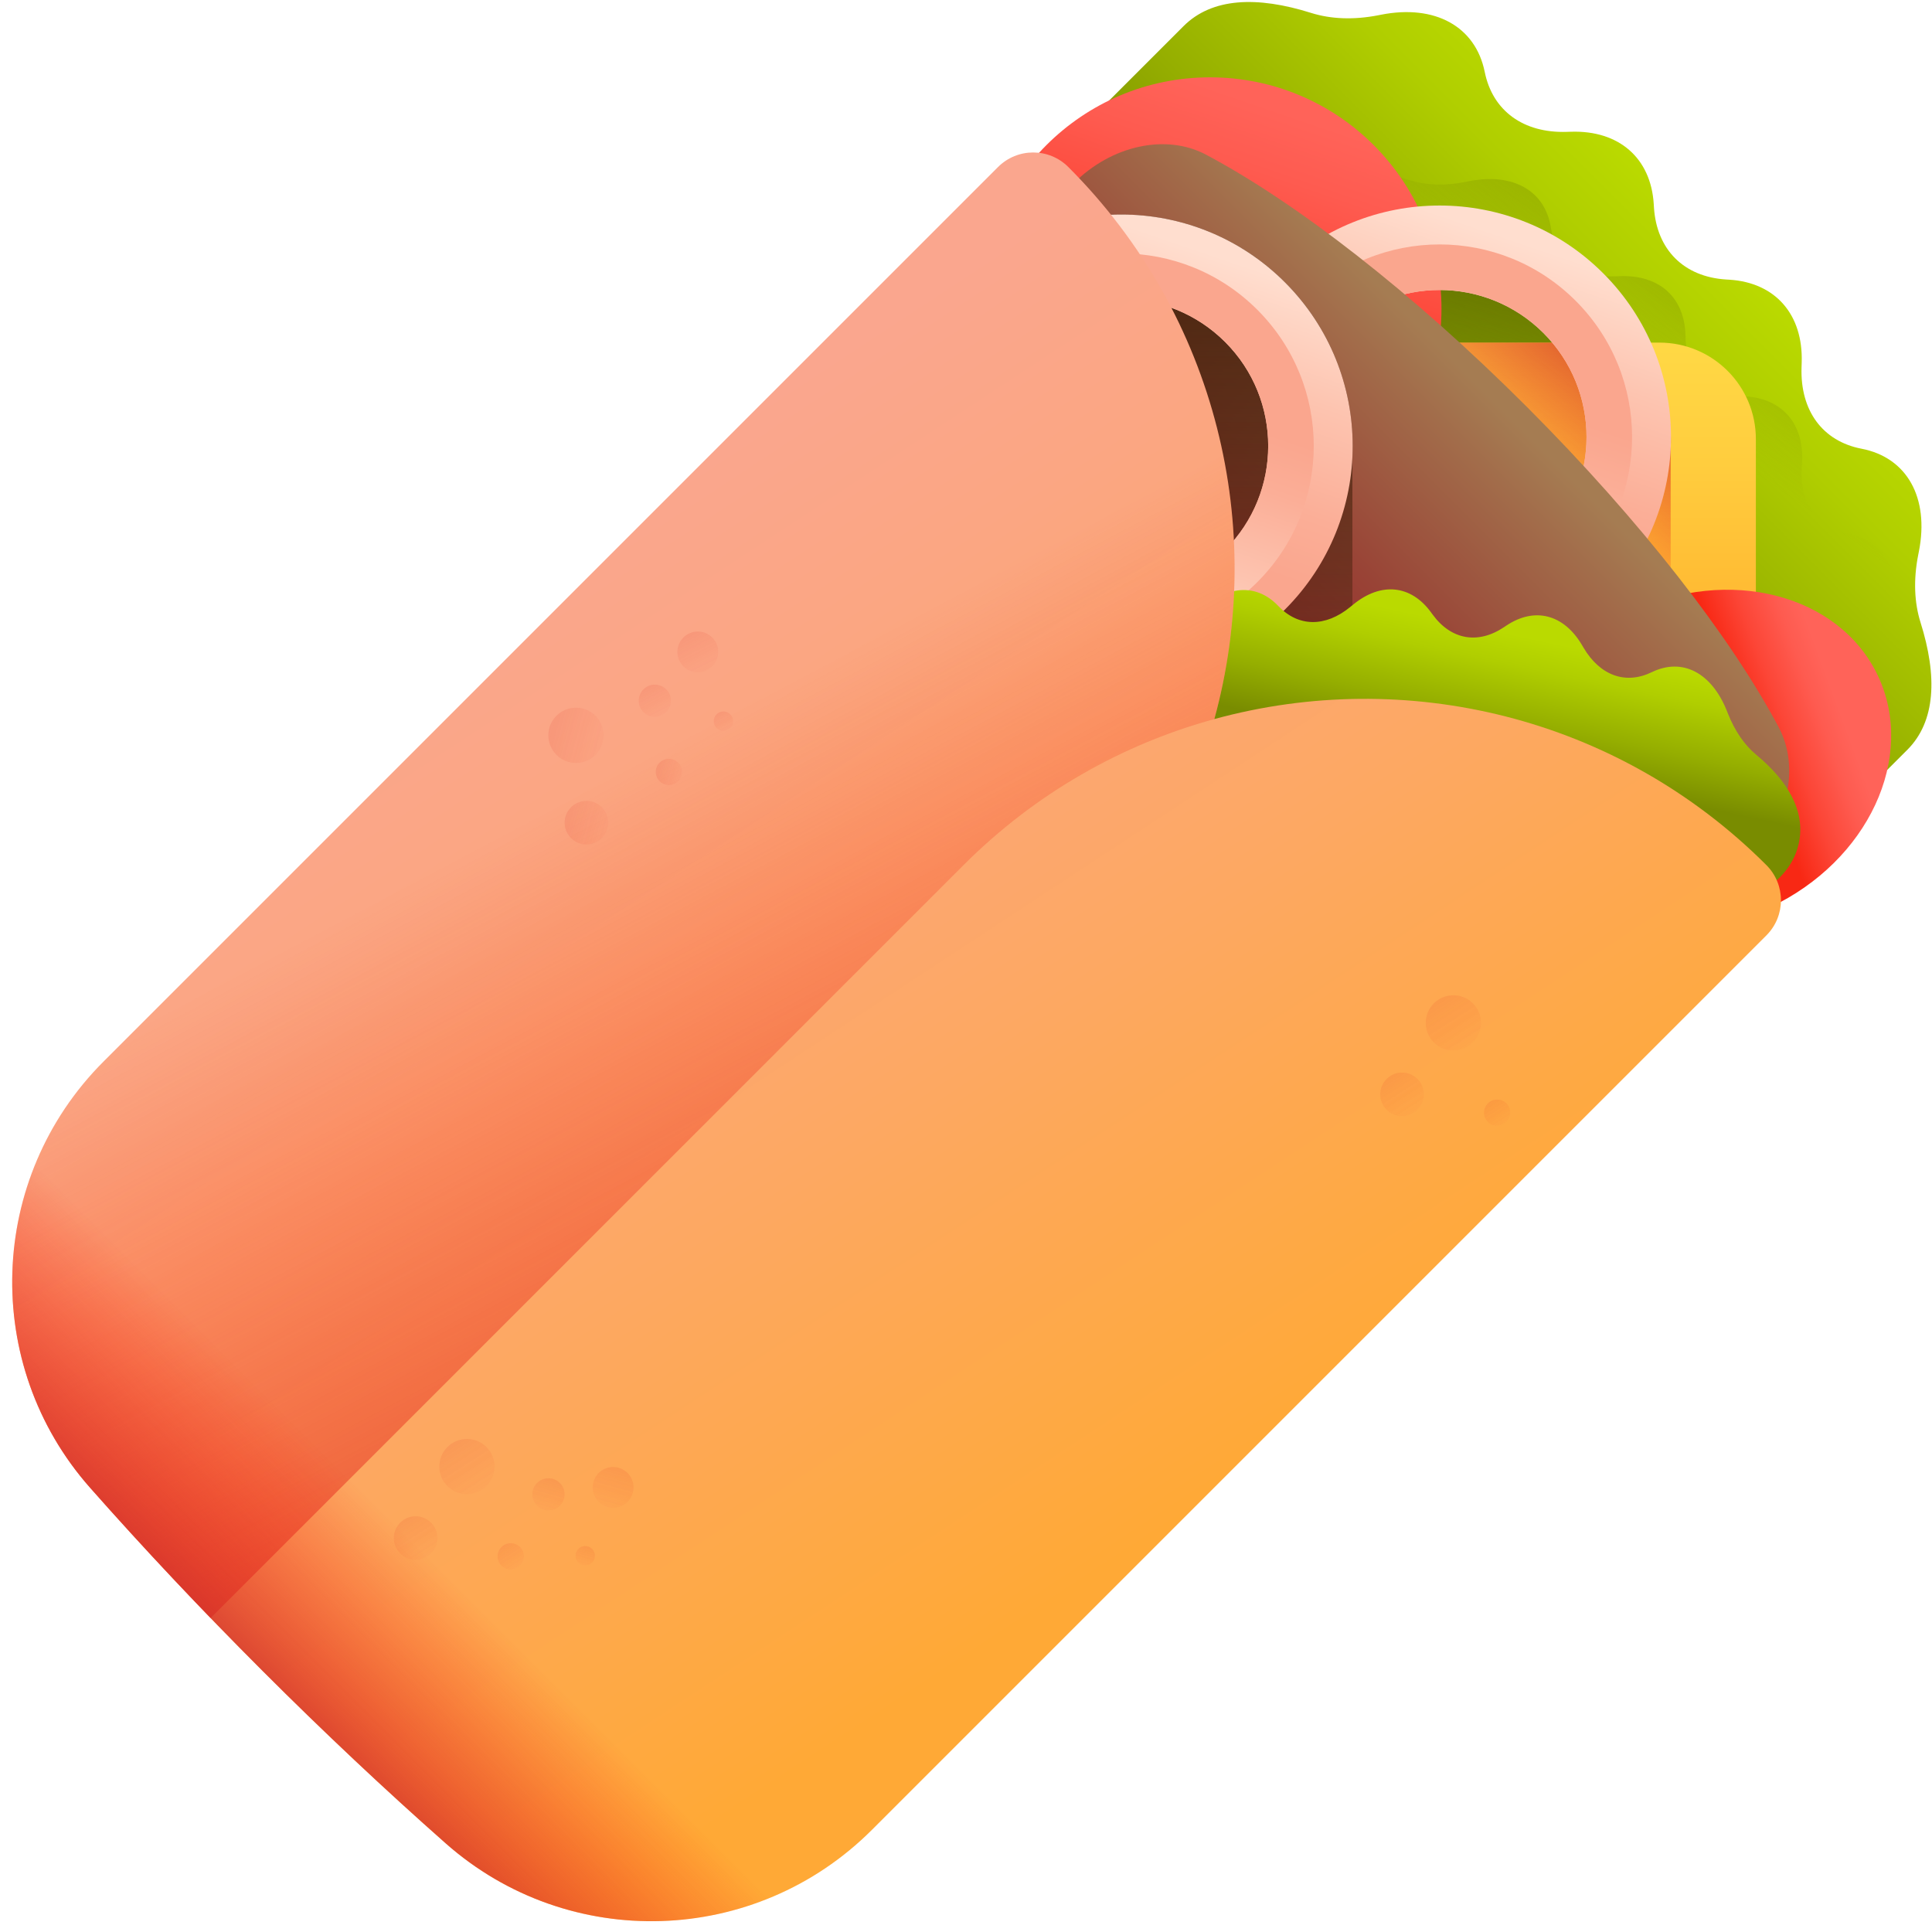 <svg width="151" height="151" viewBox="0 0 151 151" fill="none" xmlns="http://www.w3.org/2000/svg">
<g clip-path="url(#clip0)">
<path d="M150.102 48.642C149.618 47.104 149.541 45.316 149.921 43.376L149.977 43.093C150.8 38.894 149.044 35.755 145.488 35.07C142.454 34.485 140.695 32.102 140.804 28.722L140.816 28.33C140.937 24.582 138.764 22.091 135.174 21.861L134.898 21.844C131.602 21.634 129.479 19.51 129.269 16.214L129.252 15.939C129.024 12.35 126.533 10.176 122.785 10.296L122.462 10.306C119.063 10.416 116.657 8.661 116.043 5.625L116.042 5.622C115.324 2.069 112.161 0.322 107.944 1.149L107.736 1.19C105.796 1.57 104.008 1.493 102.47 1.009C98.236 -0.324 94.721 -0.174 92.506 2.04L53.458 41.088L110.023 97.653L149.07 58.605C151.285 56.391 151.435 52.876 150.102 48.642Z" fill="url(#paint0_linear)"/>
<path d="M102.044 14.998C91.149 25.583 135.818 71.563 146.714 60.978C148.592 59.153 148.818 56.276 147.85 52.817C147.499 51.561 147.488 50.098 147.856 48.508L147.896 48.337C148.696 44.881 147.358 42.302 144.469 41.734L144.467 41.733C141.999 41.248 140.632 39.288 140.821 36.506L140.839 36.241C141.047 33.173 139.34 31.147 136.406 30.98L136.182 30.967C133.488 30.814 131.812 29.089 131.736 26.392L131.729 26.166C131.647 23.229 129.67 21.464 126.597 21.584L126.276 21.597C123.504 21.705 121.604 20.279 121.214 17.799C120.757 14.892 118.238 13.472 114.774 14.17L114.541 14.217C112.942 14.539 111.479 14.486 110.234 14.098C106.806 13.031 103.923 13.173 102.044 14.998Z" fill="url(#paint1_linear)"/>
<path d="M130.578 35.056C130.823 30.13 129.065 26.3 125.303 22.538C118.24 15.474 106.787 15.474 99.723 22.538C95.961 26.3 94.204 30.13 94.449 35.056V82.079L110.023 97.653L130.578 77.098V35.056Z" fill="url(#paint2_linear)"/>
<path d="M133.128 57.139C121.975 51.172 112.839 42.037 106.873 30.884C105.879 29.025 107.226 26.777 109.334 26.777H129.693C133.858 26.777 137.234 30.154 137.234 34.319V54.678C137.234 56.786 134.987 58.133 133.128 57.139Z" fill="url(#paint3_linear)"/>
<path d="M130.577 35.055C130.717 32.239 129.906 29.398 128.737 26.777H109.333C107.225 26.777 105.879 29.025 106.873 30.884C112.377 41.174 120.581 49.744 130.577 55.695L130.577 35.055Z" fill="url(#paint4_linear)"/>
<path d="M94.575 42.219C104.564 42.219 112.662 34.121 112.662 24.131C112.662 14.142 104.564 6.044 94.575 6.044C84.585 6.044 76.487 14.142 76.487 24.131C76.487 34.121 84.585 42.219 94.575 42.219Z" fill="url(#paint5_linear)"/>
<path d="M138.351 70.912C130.688 74.53 122.036 72.295 119.026 65.919C116.015 59.544 119.786 51.443 127.449 47.825C135.111 44.206 143.763 46.442 146.774 52.817C149.785 59.192 146.013 67.294 138.351 70.912Z" fill="url(#paint6_linear)"/>
<path d="M125.303 21.361C118.24 14.297 106.787 14.297 99.723 21.361C92.659 28.424 92.659 39.877 99.723 46.941C106.787 54.005 118.239 54.005 125.303 46.941C132.367 39.877 132.367 28.425 125.303 21.361ZM104.391 42.273C99.906 37.788 99.906 30.514 104.391 26.029C108.876 21.544 116.148 21.546 120.633 26.031C125.118 30.516 125.12 37.788 120.635 42.273C116.15 46.758 108.876 46.758 104.391 42.273Z" fill="url(#paint7_linear)"/>
<path d="M101.874 44.79C107.749 50.665 117.277 50.665 123.152 44.79C129.029 38.913 129.027 29.387 123.152 23.512C117.275 17.635 107.751 17.635 101.874 23.512C95.999 29.387 95.998 38.913 101.874 44.79ZM120.635 26.029C125.12 30.514 125.12 37.788 120.635 42.273C116.15 46.758 108.878 46.756 104.393 42.271C99.908 37.786 99.906 30.514 104.391 26.029C108.876 21.544 116.15 21.544 120.635 26.029Z" fill="url(#paint8_linear)"/>
<path d="M121.633 82.349L136.799 67.182C139.751 64.23 140.682 59.975 139.025 56.853C135.316 49.867 128.318 40.782 119.324 31.788C110.33 22.794 101.245 15.795 94.258 12.087C91.136 10.43 86.881 11.36 83.929 14.312L68.763 29.479C67.299 30.942 67.432 33.179 69.037 33.908C76.253 37.19 113.922 74.859 117.203 82.075C117.933 83.679 120.169 83.812 121.633 82.349Z" fill="url(#paint9_linear)"/>
<path d="M79.585 18.655L71.429 26.812C70.277 29.132 69.658 31.648 69.564 34.179C75.197 37.333 93.434 54.803 105.701 68.012V35.725C105.937 30.81 104.178 25.817 100.424 22.063C94.786 16.424 86.352 15.292 79.585 18.655Z" fill="url(#paint10_linear)"/>
<path d="M100.425 22.063C93.361 14.999 81.909 14.999 74.845 22.063C67.781 29.126 67.781 40.579 74.845 47.643C81.908 54.706 93.361 54.706 100.425 47.643C107.488 40.579 107.488 29.127 100.425 22.063ZM79.513 42.975C75.028 38.49 75.028 31.216 79.513 26.731C83.998 22.246 91.27 22.248 95.755 26.733C100.24 31.218 100.241 38.49 95.756 42.975C91.271 47.46 83.998 47.46 79.513 42.975Z" fill="url(#paint11_linear)"/>
<path d="M76.996 45.492C82.871 51.367 92.398 51.367 98.273 45.492C104.15 39.615 104.149 30.089 98.273 24.214C92.397 18.337 82.872 18.337 76.996 24.214C71.121 30.089 71.119 39.615 76.996 45.492ZM95.757 26.731C100.242 31.216 100.242 38.49 95.757 42.975C91.272 47.46 84 47.458 79.515 42.973C75.03 38.488 75.028 31.216 79.513 26.731C83.998 22.246 91.272 22.246 95.757 26.731Z" fill="url(#paint12_linear)"/>
<path d="M84.56 55.792C82.097 69.703 138.164 79.632 140.627 65.721C141.052 63.322 139.736 61.042 137.255 58.983C136.354 58.234 135.594 57.144 135.043 55.751L134.984 55.601C133.787 52.572 131.49 51.374 129.101 52.535L129.099 52.535C127.058 53.527 125.058 52.809 123.764 50.62L123.641 50.412C122.214 47.999 119.933 47.418 117.719 48.903L117.549 49.017C115.515 50.381 113.411 50.008 111.969 48.029L111.848 47.863C110.278 45.708 107.936 45.471 105.767 47.248L105.54 47.434C103.585 49.036 101.472 49.011 99.913 47.367C98.087 45.44 95.528 45.759 93.373 48.182L93.228 48.345C92.233 49.465 91.144 50.228 90.041 50.621C87.004 51.704 84.985 53.393 84.56 55.792Z" fill="url(#paint13_linear)"/>
<path d="M138.056 67.613C126.369 55.926 109.785 52.124 94.91 56.201C98.988 41.326 95.185 24.741 83.498 13.055C81.98 11.537 79.521 11.537 78.003 13.055L8.09 82.968C-0.995 92.053 -1.471 106.646 7.037 116.273C11.177 120.959 15.695 125.768 20.519 130.592C25.342 135.416 30.152 139.933 34.838 144.074C44.465 152.582 59.058 152.106 68.142 143.021L138.056 73.108C139.574 71.59 139.574 69.131 138.056 67.613Z" fill="url(#paint14_linear)"/>
<path d="M83.498 13.055C81.98 11.537 79.52 11.537 78.003 13.055L8.09 82.968C-0.999 92.057 -1.465 106.654 7.048 116.286C10.002 119.628 13.148 123.033 16.459 126.461L75.308 67.613C80.948 61.972 87.731 58.168 94.91 56.2C98.987 41.325 95.184 24.741 83.498 13.055Z" fill="url(#paint15_linear)"/>
<path d="M8.09 82.968C-0.995 92.053 -1.471 106.646 7.037 116.273C11.177 120.959 15.695 125.768 20.519 130.592C25.343 135.416 30.152 139.933 34.838 144.074C44.466 152.582 59.058 152.106 68.143 143.021L8.09 82.968Z" fill="url(#paint16_linear)"/>
<g opacity="0.6">
<g opacity="0.6">
<path opacity="0.6" d="M45.018 59.632C46.211 59.632 47.178 58.664 47.178 57.471C47.178 56.278 46.211 55.311 45.018 55.311C43.825 55.311 42.858 56.278 42.858 57.471C42.858 58.664 43.825 59.632 45.018 59.632Z" fill="url(#paint17_linear)"/>
<path opacity="0.6" d="M45.835 66.005C46.777 66.005 47.541 65.241 47.541 64.299C47.541 63.358 46.777 62.594 45.835 62.594C44.893 62.594 44.13 63.358 44.13 64.299C44.13 65.241 44.893 66.005 45.835 66.005Z" fill="url(#paint18_linear)"/>
<path opacity="0.6" d="M52.283 61.36C52.85 61.36 53.311 60.9 53.311 60.332C53.311 59.764 52.85 59.304 52.283 59.304C51.715 59.304 51.254 59.764 51.254 60.332C51.254 60.9 51.715 61.36 52.283 61.36Z" fill="url(#paint19_linear)"/>
</g>
<g opacity="0.6">
<path opacity="0.6" d="M54.539 52.551C55.421 52.551 56.135 51.836 56.135 50.955C56.135 50.073 55.421 49.358 54.539 49.358C53.657 49.358 52.943 50.073 52.943 50.955C52.943 51.836 53.657 52.551 54.539 52.551Z" fill="url(#paint20_linear)"/>
<path opacity="0.6" d="M51.181 56.029C51.877 56.029 52.441 55.465 52.441 54.769C52.441 54.073 51.877 53.508 51.181 53.508C50.485 53.508 49.921 54.073 49.921 54.769C49.921 55.465 50.485 56.029 51.181 56.029Z" fill="url(#paint21_linear)"/>
<path opacity="0.6" d="M56.542 57.124C56.962 57.124 57.302 56.784 57.302 56.365C57.302 55.945 56.962 55.605 56.542 55.605C56.123 55.605 55.783 55.945 55.783 56.365C55.783 56.784 56.123 57.124 56.542 57.124Z" fill="url(#paint22_linear)"/>
</g>
</g>
<g opacity="0.6">
<g opacity="0.6">
<path opacity="0.6" d="M36.497 116.786C37.69 116.786 38.657 115.819 38.657 114.626C38.657 113.433 37.69 112.466 36.497 112.466C35.304 112.466 34.336 113.433 34.336 114.626C34.336 115.819 35.304 116.786 36.497 116.786Z" fill="url(#paint23_linear)"/>
<path opacity="0.6" d="M32.486 121.917C33.427 121.917 34.191 121.154 34.191 120.212C34.191 119.27 33.427 118.507 32.486 118.507C31.544 118.507 30.78 119.27 30.78 120.212C30.78 121.154 31.544 121.917 32.486 121.917Z" fill="url(#paint24_linear)"/>
<path opacity="0.6" d="M39.919 122.671C40.487 122.671 40.948 122.211 40.948 121.643C40.948 121.075 40.487 120.615 39.919 120.615C39.352 120.615 38.891 121.075 38.891 121.643C38.891 122.211 39.352 122.671 39.919 122.671Z" fill="url(#paint25_linear)"/>
</g>
<g opacity="0.6">
<path opacity="0.6" d="M113.593 82.109C114.786 82.109 115.753 81.141 115.753 79.948C115.753 78.755 114.786 77.788 113.593 77.788C112.4 77.788 111.433 78.755 111.433 79.948C111.433 81.141 112.4 82.109 113.593 82.109Z" fill="url(#paint26_linear)"/>
<path opacity="0.6" d="M109.582 87.24C110.524 87.24 111.287 86.476 111.287 85.534C111.287 84.593 110.524 83.829 109.582 83.829C108.64 83.829 107.876 84.593 107.876 85.534C107.876 86.476 108.64 87.24 109.582 87.24Z" fill="url(#paint27_linear)"/>
<path opacity="0.6" d="M117.015 87.994C117.583 87.994 118.043 87.533 118.043 86.966C118.043 86.398 117.583 85.937 117.015 85.937C116.447 85.937 115.987 86.398 115.987 86.966C115.987 87.533 116.447 87.994 117.015 87.994Z" fill="url(#paint28_linear)"/>
</g>
<g opacity="0.6">
<path opacity="0.6" d="M47.919 117.85C48.8 117.85 49.515 117.135 49.515 116.254C49.515 115.372 48.8 114.658 47.919 114.658C47.037 114.658 46.323 115.372 46.323 116.254C46.323 117.135 47.037 117.85 47.919 117.85Z" fill="url(#paint29_linear)"/>
<path opacity="0.6" d="M42.866 118.057C43.562 118.057 44.127 117.493 44.127 116.797C44.127 116.101 43.562 115.537 42.866 115.537C42.17 115.537 41.606 116.101 41.606 116.797C41.606 117.493 42.17 118.057 42.866 118.057Z" fill="url(#paint30_linear)"/>
<path opacity="0.6" d="M45.74 122.356C46.16 122.356 46.5 122.016 46.5 121.596C46.5 121.176 46.16 120.836 45.74 120.836C45.321 120.836 44.98 121.176 44.98 121.596C44.98 122.016 45.321 122.356 45.74 122.356Z" fill="url(#paint31_linear)"/>
</g>
</g>
</g>
<defs>
<linearGradient id="paint0_linear" x1="133.32" y1="17.8" x2="110.298" y2="40.822" gradientUnits="userSpaceOnUse">
<stop stop-color="#BADA00"/>
<stop offset="0.227" stop-color="#B0CE00"/>
<stop offset="0.638" stop-color="#95AE00"/>
<stop offset="1" stop-color="#798C00"/>
</linearGradient>
<linearGradient id="paint1_linear" x1="129.019" y1="31.325" x2="145.96" y2="6.956" gradientUnits="userSpaceOnUse">
<stop stop-color="#798C00" stop-opacity="0"/>
<stop offset="0.654" stop-color="#556100" stop-opacity="0.654"/>
<stop offset="1" stop-color="#464F00"/>
</linearGradient>
<linearGradient id="paint2_linear" x1="114.337" y1="47.819" x2="123.536" y2="13.614" gradientUnits="userSpaceOnUse">
<stop stop-color="#798C00" stop-opacity="0"/>
<stop offset="0.654" stop-color="#556100" stop-opacity="0.654"/>
<stop offset="1" stop-color="#464F00"/>
</linearGradient>
<linearGradient id="paint3_linear" x1="121.898" y1="26.34" x2="121.898" y2="58.872" gradientUnits="userSpaceOnUse">
<stop stop-color="#FFD945"/>
<stop offset="0.304" stop-color="#FFCD3E"/>
<stop offset="0.856" stop-color="#FFAD2B"/>
<stop offset="1" stop-color="#FFA325"/>
</linearGradient>
<linearGradient id="paint4_linear" x1="119.607" y1="40.812" x2="131.29" y2="25.715" gradientUnits="userSpaceOnUse">
<stop stop-color="#F82814" stop-opacity="0"/>
<stop offset="1" stop-color="#C0272D"/>
</linearGradient>
<linearGradient id="paint5_linear" x1="99.928" y1="8.55" x2="92.725" y2="29.572" gradientUnits="userSpaceOnUse">
<stop stop-color="#FF6359"/>
<stop offset="0.224" stop-color="#FE5B50"/>
<stop offset="0.595" stop-color="#FC4637"/>
<stop offset="1" stop-color="#F82814"/>
</linearGradient>
<linearGradient id="paint6_linear" x1="143.742" y1="55.371" x2="136.857" y2="57.908" gradientUnits="userSpaceOnUse">
<stop stop-color="#FF6359"/>
<stop offset="0.224" stop-color="#FE5B50"/>
<stop offset="0.595" stop-color="#FC4637"/>
<stop offset="1" stop-color="#F82814"/>
</linearGradient>
<linearGradient id="paint7_linear" x1="117.864" y1="18.567" x2="110.661" y2="39.59" gradientUnits="userSpaceOnUse">
<stop stop-color="#FFDECF"/>
<stop offset="0.379" stop-color="#FDC4B0"/>
<stop offset="0.765" stop-color="#FBAE97"/>
<stop offset="1" stop-color="#FAA68E"/>
</linearGradient>
<linearGradient id="paint8_linear" x1="108.062" y1="47.163" x2="114.054" y2="29.675" gradientUnits="userSpaceOnUse">
<stop stop-color="#FFDECF"/>
<stop offset="0.379" stop-color="#FDC4B0"/>
<stop offset="0.765" stop-color="#FBAE97"/>
<stop offset="1" stop-color="#FAA68E"/>
</linearGradient>
<linearGradient id="paint9_linear" x1="118.282" y1="32.839" x2="95.253" y2="55.867" gradientUnits="userSpaceOnUse">
<stop stop-color="#A57C52"/>
<stop offset="0.134" stop-color="#A26C4A"/>
<stop offset="0.515" stop-color="#994336"/>
<stop offset="0.817" stop-color="#942A2A"/>
<stop offset="1" stop-color="#922125"/>
</linearGradient>
<linearGradient id="paint10_linear" x1="87.659" y1="71.25" x2="87.659" y2="15.101" gradientUnits="userSpaceOnUse">
<stop stop-color="#42210B" stop-opacity="0"/>
<stop offset="1" stop-color="#42210B"/>
</linearGradient>
<linearGradient id="paint11_linear" x1="92.99" y1="19.269" x2="85.786" y2="40.291" gradientUnits="userSpaceOnUse">
<stop stop-color="#FFDECF"/>
<stop offset="0.379" stop-color="#FDC4B0"/>
<stop offset="0.765" stop-color="#FBAE97"/>
<stop offset="1" stop-color="#FAA68E"/>
</linearGradient>
<linearGradient id="paint12_linear" x1="83.187" y1="47.864" x2="89.179" y2="30.377" gradientUnits="userSpaceOnUse">
<stop stop-color="#FFDECF"/>
<stop offset="0.379" stop-color="#FDC4B0"/>
<stop offset="0.765" stop-color="#FBAE97"/>
<stop offset="1" stop-color="#FAA68E"/>
</linearGradient>
<linearGradient id="paint13_linear" x1="115.119" y1="48.903" x2="113.005" y2="58.868" gradientUnits="userSpaceOnUse">
<stop stop-color="#BADA00"/>
<stop offset="0.227" stop-color="#B0CE00"/>
<stop offset="0.638" stop-color="#95AE00"/>
<stop offset="1" stop-color="#798C00"/>
</linearGradient>
<linearGradient id="paint14_linear" x1="40.71" y1="43.619" x2="90.75" y2="119.751" gradientUnits="userSpaceOnUse">
<stop stop-color="#FAA68E"/>
<stop offset="0.206" stop-color="#FBA682"/>
<stop offset="0.581" stop-color="#FDA861"/>
<stop offset="1" stop-color="#FFA936"/>
</linearGradient>
<linearGradient id="paint15_linear" x1="44.766" y1="62.279" x2="81.917" y2="132.518" gradientUnits="userSpaceOnUse">
<stop stop-color="#F82814" stop-opacity="0"/>
<stop offset="0.245" stop-color="#F12817" stop-opacity="0.245"/>
<stop offset="0.605" stop-color="#DD2820" stop-opacity="0.605"/>
<stop offset="1" stop-color="#C0272D"/>
</linearGradient>
<linearGradient id="paint16_linear" x1="31.463" y1="119.657" x2="16.805" y2="134.314" gradientUnits="userSpaceOnUse">
<stop stop-color="#F82814" stop-opacity="0"/>
<stop offset="0.245" stop-color="#F12817" stop-opacity="0.245"/>
<stop offset="0.605" stop-color="#DD2820" stop-opacity="0.605"/>
<stop offset="1" stop-color="#C0272D"/>
</linearGradient>
<linearGradient id="paint17_linear" x1="48.317" y1="58.426" x2="38.435" y2="55.809" gradientUnits="userSpaceOnUse">
<stop stop-color="#F82814" stop-opacity="0"/>
<stop offset="0.245" stop-color="#F12817" stop-opacity="0.245"/>
<stop offset="0.605" stop-color="#DD2820" stop-opacity="0.605"/>
<stop offset="1" stop-color="#C0272D"/>
</linearGradient>
<linearGradient id="paint18_linear" x1="48.466" y1="65.075" x2="40.665" y2="63.009" gradientUnits="userSpaceOnUse">
<stop stop-color="#F82814" stop-opacity="0"/>
<stop offset="0.245" stop-color="#F12817" stop-opacity="0.245"/>
<stop offset="0.605" stop-color="#DD2820" stop-opacity="0.605"/>
<stop offset="1" stop-color="#C0272D"/>
</linearGradient>
<linearGradient id="paint19_linear" x1="53.914" y1="60.844" x2="49.211" y2="59.598" gradientUnits="userSpaceOnUse">
<stop stop-color="#F82814" stop-opacity="0"/>
<stop offset="0.245" stop-color="#F12817" stop-opacity="0.245"/>
<stop offset="0.605" stop-color="#DD2820" stop-opacity="0.605"/>
<stop offset="1" stop-color="#C0272D"/>
</linearGradient>
<linearGradient id="paint20_linear" x1="55.736" y1="52.998" x2="52.313" y2="46.263" gradientUnits="userSpaceOnUse">
<stop stop-color="#F82814" stop-opacity="0"/>
<stop offset="0.245" stop-color="#F12817" stop-opacity="0.245"/>
<stop offset="0.605" stop-color="#DD2820" stop-opacity="0.605"/>
<stop offset="1" stop-color="#C0272D"/>
</linearGradient>
<linearGradient id="paint21_linear" x1="52.145" y1="56.354" x2="49.443" y2="51.038" gradientUnits="userSpaceOnUse">
<stop stop-color="#F82814" stop-opacity="0"/>
<stop offset="0.245" stop-color="#F12817" stop-opacity="0.245"/>
<stop offset="0.605" stop-color="#DD2820" stop-opacity="0.605"/>
<stop offset="1" stop-color="#C0272D"/>
</linearGradient>
<linearGradient id="paint22_linear" x1="57.161" y1="57.273" x2="55.531" y2="54.068" gradientUnits="userSpaceOnUse">
<stop stop-color="#F82814" stop-opacity="0"/>
<stop offset="0.245" stop-color="#F12817" stop-opacity="0.245"/>
<stop offset="0.605" stop-color="#DD2820" stop-opacity="0.605"/>
<stop offset="1" stop-color="#C0272D"/>
</linearGradient>
<linearGradient id="paint23_linear" x1="38.079" y1="117.37" x2="32.559" y2="108.756" gradientUnits="userSpaceOnUse">
<stop stop-color="#F82814" stop-opacity="0"/>
<stop offset="0.245" stop-color="#F12817" stop-opacity="0.245"/>
<stop offset="0.605" stop-color="#DD2820" stop-opacity="0.605"/>
<stop offset="1" stop-color="#C0272D"/>
</linearGradient>
<linearGradient id="paint24_linear" x1="33.693" y1="122.376" x2="29.335" y2="115.576" gradientUnits="userSpaceOnUse">
<stop stop-color="#F82814" stop-opacity="0"/>
<stop offset="0.245" stop-color="#F12817" stop-opacity="0.245"/>
<stop offset="0.605" stop-color="#DD2820" stop-opacity="0.605"/>
<stop offset="1" stop-color="#C0272D"/>
</linearGradient>
<linearGradient id="paint25_linear" x1="40.574" y1="122.938" x2="37.947" y2="118.839" gradientUnits="userSpaceOnUse">
<stop stop-color="#F82814" stop-opacity="0"/>
<stop offset="0.245" stop-color="#F12817" stop-opacity="0.245"/>
<stop offset="0.605" stop-color="#DD2820" stop-opacity="0.605"/>
<stop offset="1" stop-color="#C0272D"/>
</linearGradient>
<linearGradient id="paint26_linear" x1="115.211" y1="82.666" x2="109.691" y2="74.052" gradientUnits="userSpaceOnUse">
<stop stop-color="#F82814" stop-opacity="0"/>
<stop offset="0.245" stop-color="#F12817" stop-opacity="0.245"/>
<stop offset="0.605" stop-color="#DD2820" stop-opacity="0.605"/>
<stop offset="1" stop-color="#C0272D"/>
</linearGradient>
<linearGradient id="paint27_linear" x1="110.825" y1="87.672" x2="106.467" y2="80.872" gradientUnits="userSpaceOnUse">
<stop stop-color="#F82814" stop-opacity="0"/>
<stop offset="0.245" stop-color="#F12817" stop-opacity="0.245"/>
<stop offset="0.605" stop-color="#DD2820" stop-opacity="0.605"/>
<stop offset="1" stop-color="#C0272D"/>
</linearGradient>
<linearGradient id="paint28_linear" x1="117.705" y1="88.234" x2="115.078" y2="84.135" gradientUnits="userSpaceOnUse">
<stop stop-color="#F82814" stop-opacity="0"/>
<stop offset="0.245" stop-color="#F12817" stop-opacity="0.245"/>
<stop offset="0.605" stop-color="#DD2820" stop-opacity="0.605"/>
<stop offset="1" stop-color="#C0272D"/>
</linearGradient>
<linearGradient id="paint29_linear" x1="47.179" y1="118.564" x2="49.202" y2="111.282" gradientUnits="userSpaceOnUse">
<stop stop-color="#F82814" stop-opacity="0"/>
<stop offset="0.245" stop-color="#F12817" stop-opacity="0.245"/>
<stop offset="0.605" stop-color="#DD2820" stop-opacity="0.605"/>
<stop offset="1" stop-color="#C0272D"/>
</linearGradient>
<linearGradient id="paint30_linear" x1="42.262" y1="118.615" x2="43.859" y2="112.867" gradientUnits="userSpaceOnUse">
<stop stop-color="#F82814" stop-opacity="0"/>
<stop offset="0.245" stop-color="#F12817" stop-opacity="0.245"/>
<stop offset="0.605" stop-color="#DD2820" stop-opacity="0.605"/>
<stop offset="1" stop-color="#C0272D"/>
</linearGradient>
<linearGradient id="paint31_linear" x1="45.341" y1="122.681" x2="46.304" y2="119.215" gradientUnits="userSpaceOnUse">
<stop stop-color="#F82814" stop-opacity="0"/>
<stop offset="0.245" stop-color="#F12817" stop-opacity="0.245"/>
<stop offset="0.605" stop-color="#DD2820" stop-opacity="0.605"/>
<stop offset="1" stop-color="#C0272D"/>
</linearGradient>
<clipPath id="clip0">
<rect width="150" height="150" fill="white" transform="translate(0.954 0.157)"/>
</clipPath>
</defs>
</svg>
